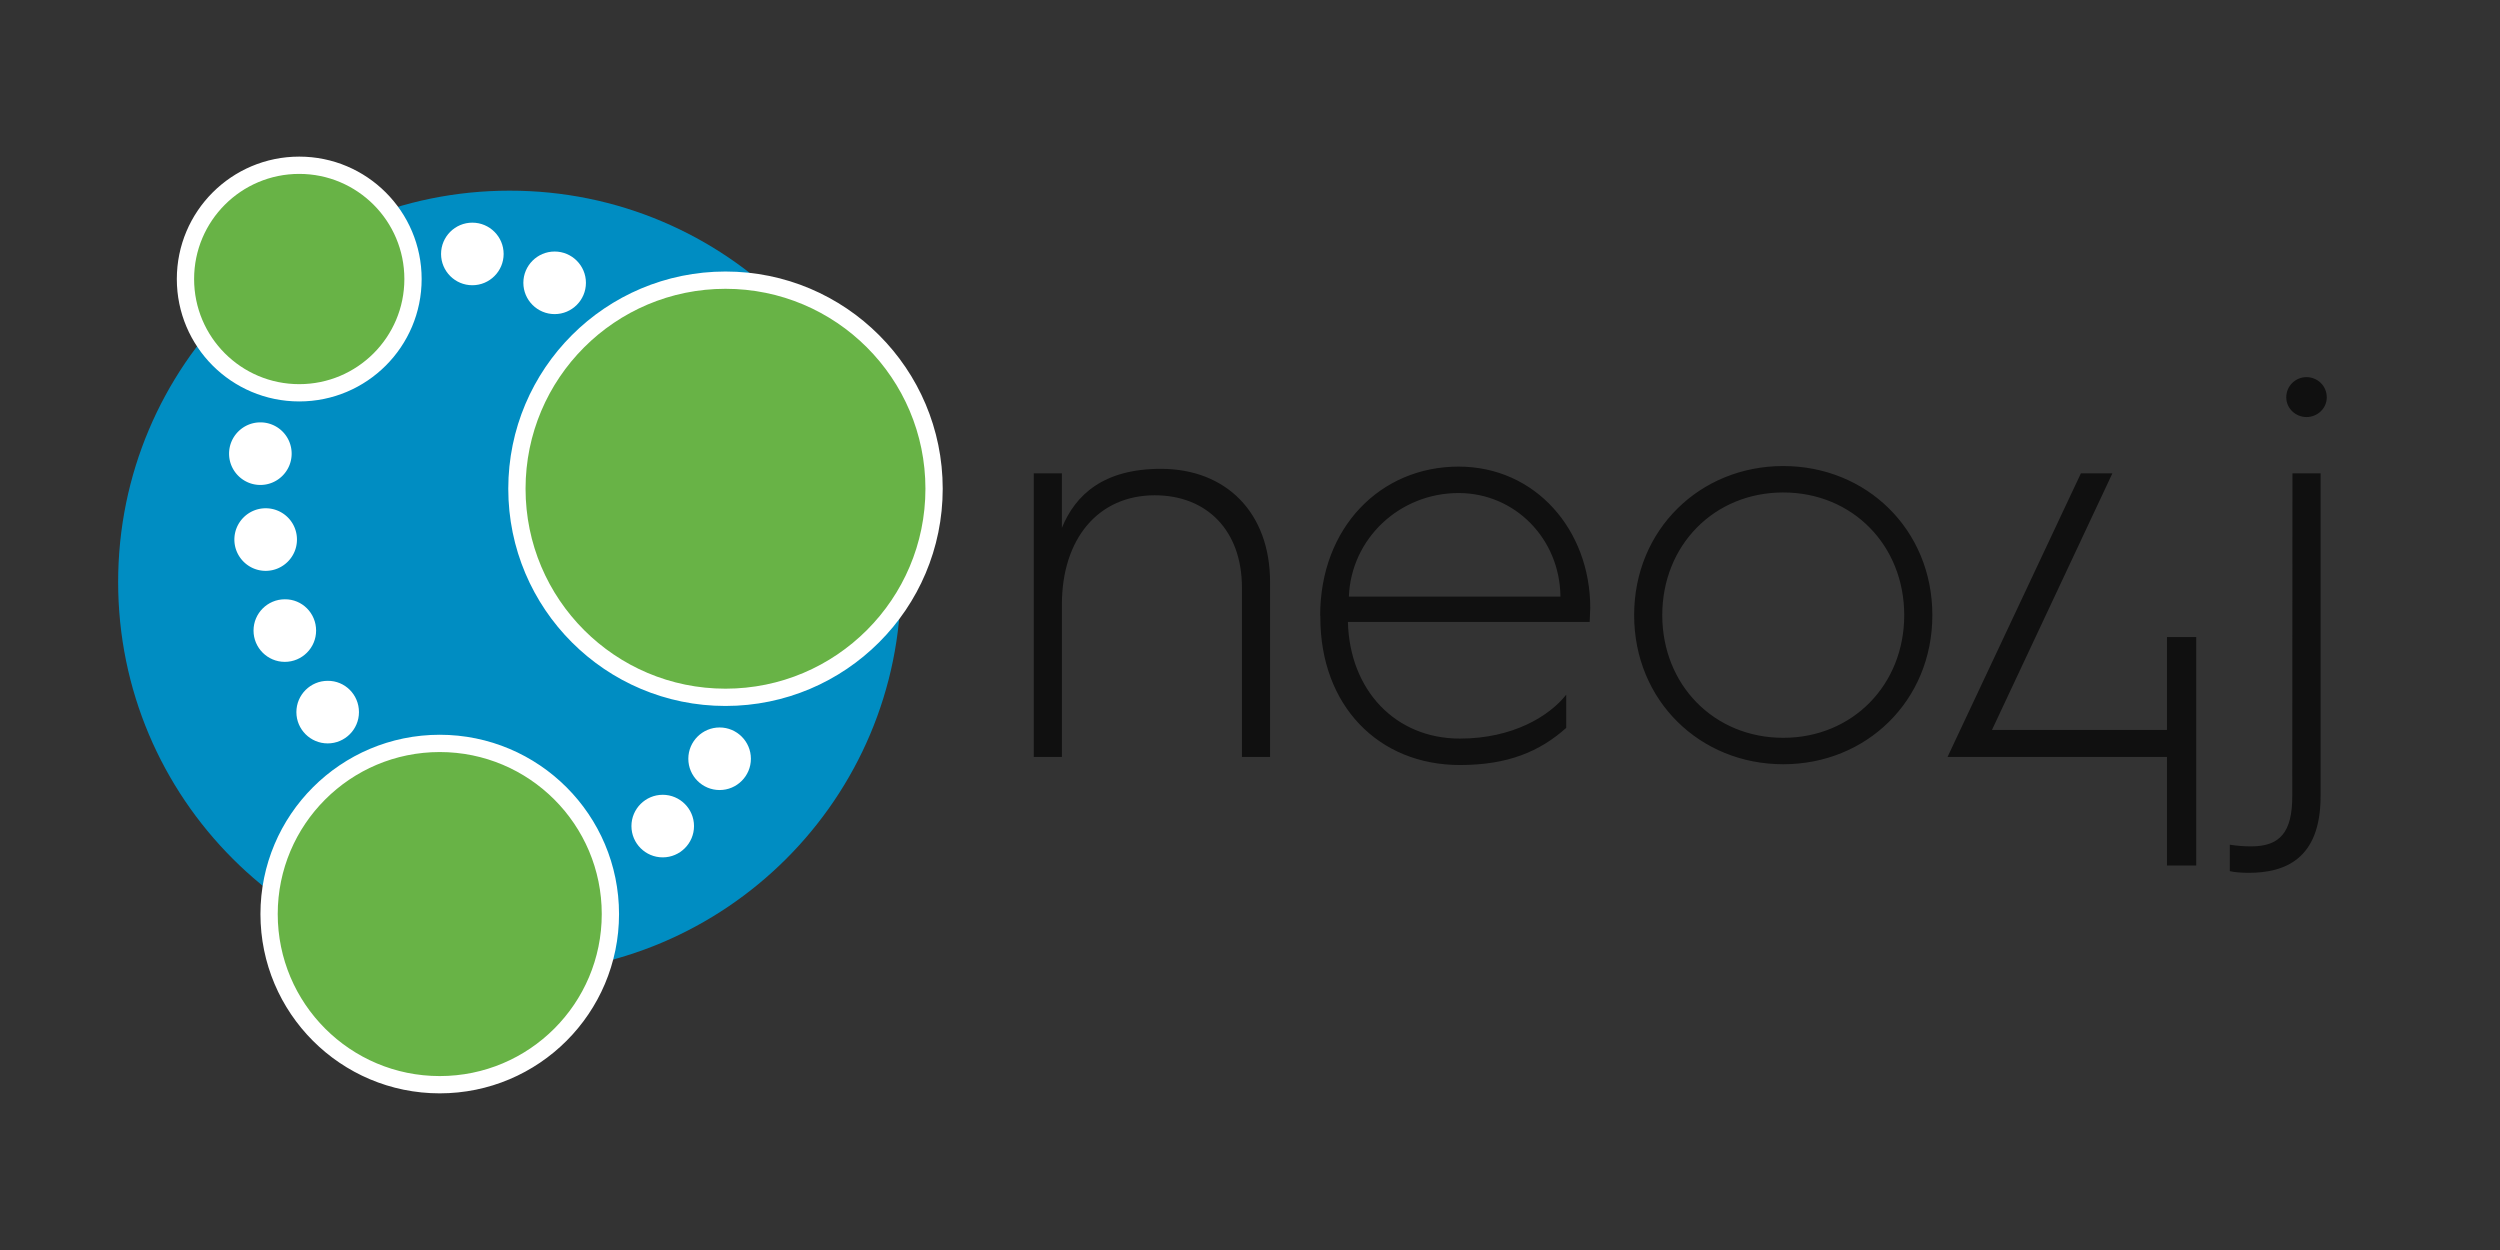 <svg xmlns="http://www.w3.org/2000/svg" viewBox="0 0 120 60" xmlns:xlink="http://www.w3.org/1999/xlink" width="1200" height="600"><rect x="0" y="0" width="120" height="60" fill="#333333" stroke="none"/><g transform="matrix(.237 0 0 .237 5.37 -9.354)"><path d="M159.8 157.35c0 43.78-35.485 79.265-79.265 79.265S1.27 201.13 1.27 157.35s35.485-79.265 79.265-79.265c43.78-.04 79.266 35.485 79.266 79.265" fill="#008dc2"/><g fill="#fff"><use xlink:href="#B"/><use xlink:href="#B" x="1.075" y="17.397"/><path d="M41.363 167.18c0 3.495-2.842 6.337-6.337 6.337s-6.337-2.842-6.337-6.337 2.842-6.337 6.337-6.337c3.496-.038 6.337 2.804 6.337 6.337m8.68 16.514c0 3.495-2.842 6.337-6.337 6.337s-6.337-2.842-6.337-6.337 2.842-6.337 6.337-6.337c3.495-.038 6.337 2.804 6.337 6.337"/><use xlink:href="#C"/><path d="M129.423 193.14c0 3.495-2.842 6.337-6.337 6.337s-6.337-2.842-6.337-6.337 2.842-6.337 6.337-6.337 6.337 2.843 6.337 6.337"/><use xlink:href="#C" x="-21.89" y="-110.027"/><path d="M79.345 90.9c0 3.495-2.842 6.337-6.337 6.337S66.67 94.405 66.67 90.9s2.842-6.337 6.337-6.337 6.337 2.843 6.337 6.337"/></g><g fill="#68b346" stroke="#fff" stroke-width="3.5"><circle r="42.244" cy="138.454" cx="124.277"/><circle r="34.563" cy="224.594" cx="66.403"/><circle r="23.042" cy="95.98" cx="37.946"/></g></g><path d="M49.62 22.72h1.35v2.62c.648-1.593 2-2.836 4.753-2.836 3.133 0 5.24 2.107 5.24 5.43v8.4h-1.35v-8.13c0-2.728-1.674-4.43-4.186-4.43-2.728 0-4.456 2.107-4.456 5.24v7.32h-1.35V22.72zm13.748 6.834c0-4.24 2.9-7.157 6.644-7.157 3.7 0 6.32 3.052 6.32 6.78l-.027.675H64.7c.08 3.268 2.27 5.6 5.375 5.6 2.54 0 4.294-1.08 5.104-2.107v1.593c-1.27 1.134-2.8 1.783-5.104 1.783-3.916 0-6.698-2.863-6.698-7.076v-.08zm11.533-.918c-.027-2.782-2.188-4.97-4.888-4.97-2.836 0-5.16 2.188-5.267 4.97zm10.695-6.266c3.997 0 7.157 3.052 7.157 7.157s-3.16 7.157-7.157 7.157-7.157-3.052-7.157-7.157 3.16-7.157 7.157-7.157zm0 13.045c3.322 0 5.807-2.54 5.807-5.888s-2.485-5.888-5.807-5.888-5.807 2.54-5.807 5.888 2.485 5.888 5.807 5.888zM99.883 22.72h1.512l-5.78 12.316h8.4V30.58h1.404v10.965h-1.404v-5.213H93.482zm10.155 0h1.35v15.503c0 3.052-1.756 3.673-3.457 3.673-.324 0-.675-.027-.9-.08v-1.27c.324.054.702.08 1.026.08 1.377 0 1.972-.675 1.972-2.404zm-.297-3.646c0-.567.46-.972.972-.972s.972.405.972.972c0 .54-.46.945-.972.945s-.972-.405-.972-.945z" fill="#101010"/><defs ><path id="B" d="M36.41 131.35c0 3.495-2.842 6.337-6.337 6.337s-6.337-2.842-6.337-6.337 2.842-6.337 6.337-6.337a6.32 6.32 0 0 1 6.337 6.337"/><path id="C" d="M117.902 206.775c0 3.495-2.842 6.337-6.337 6.337s-6.337-2.842-6.337-6.337 2.842-6.337 6.337-6.337 6.337 2.842 6.337 6.337"/></defs></svg>